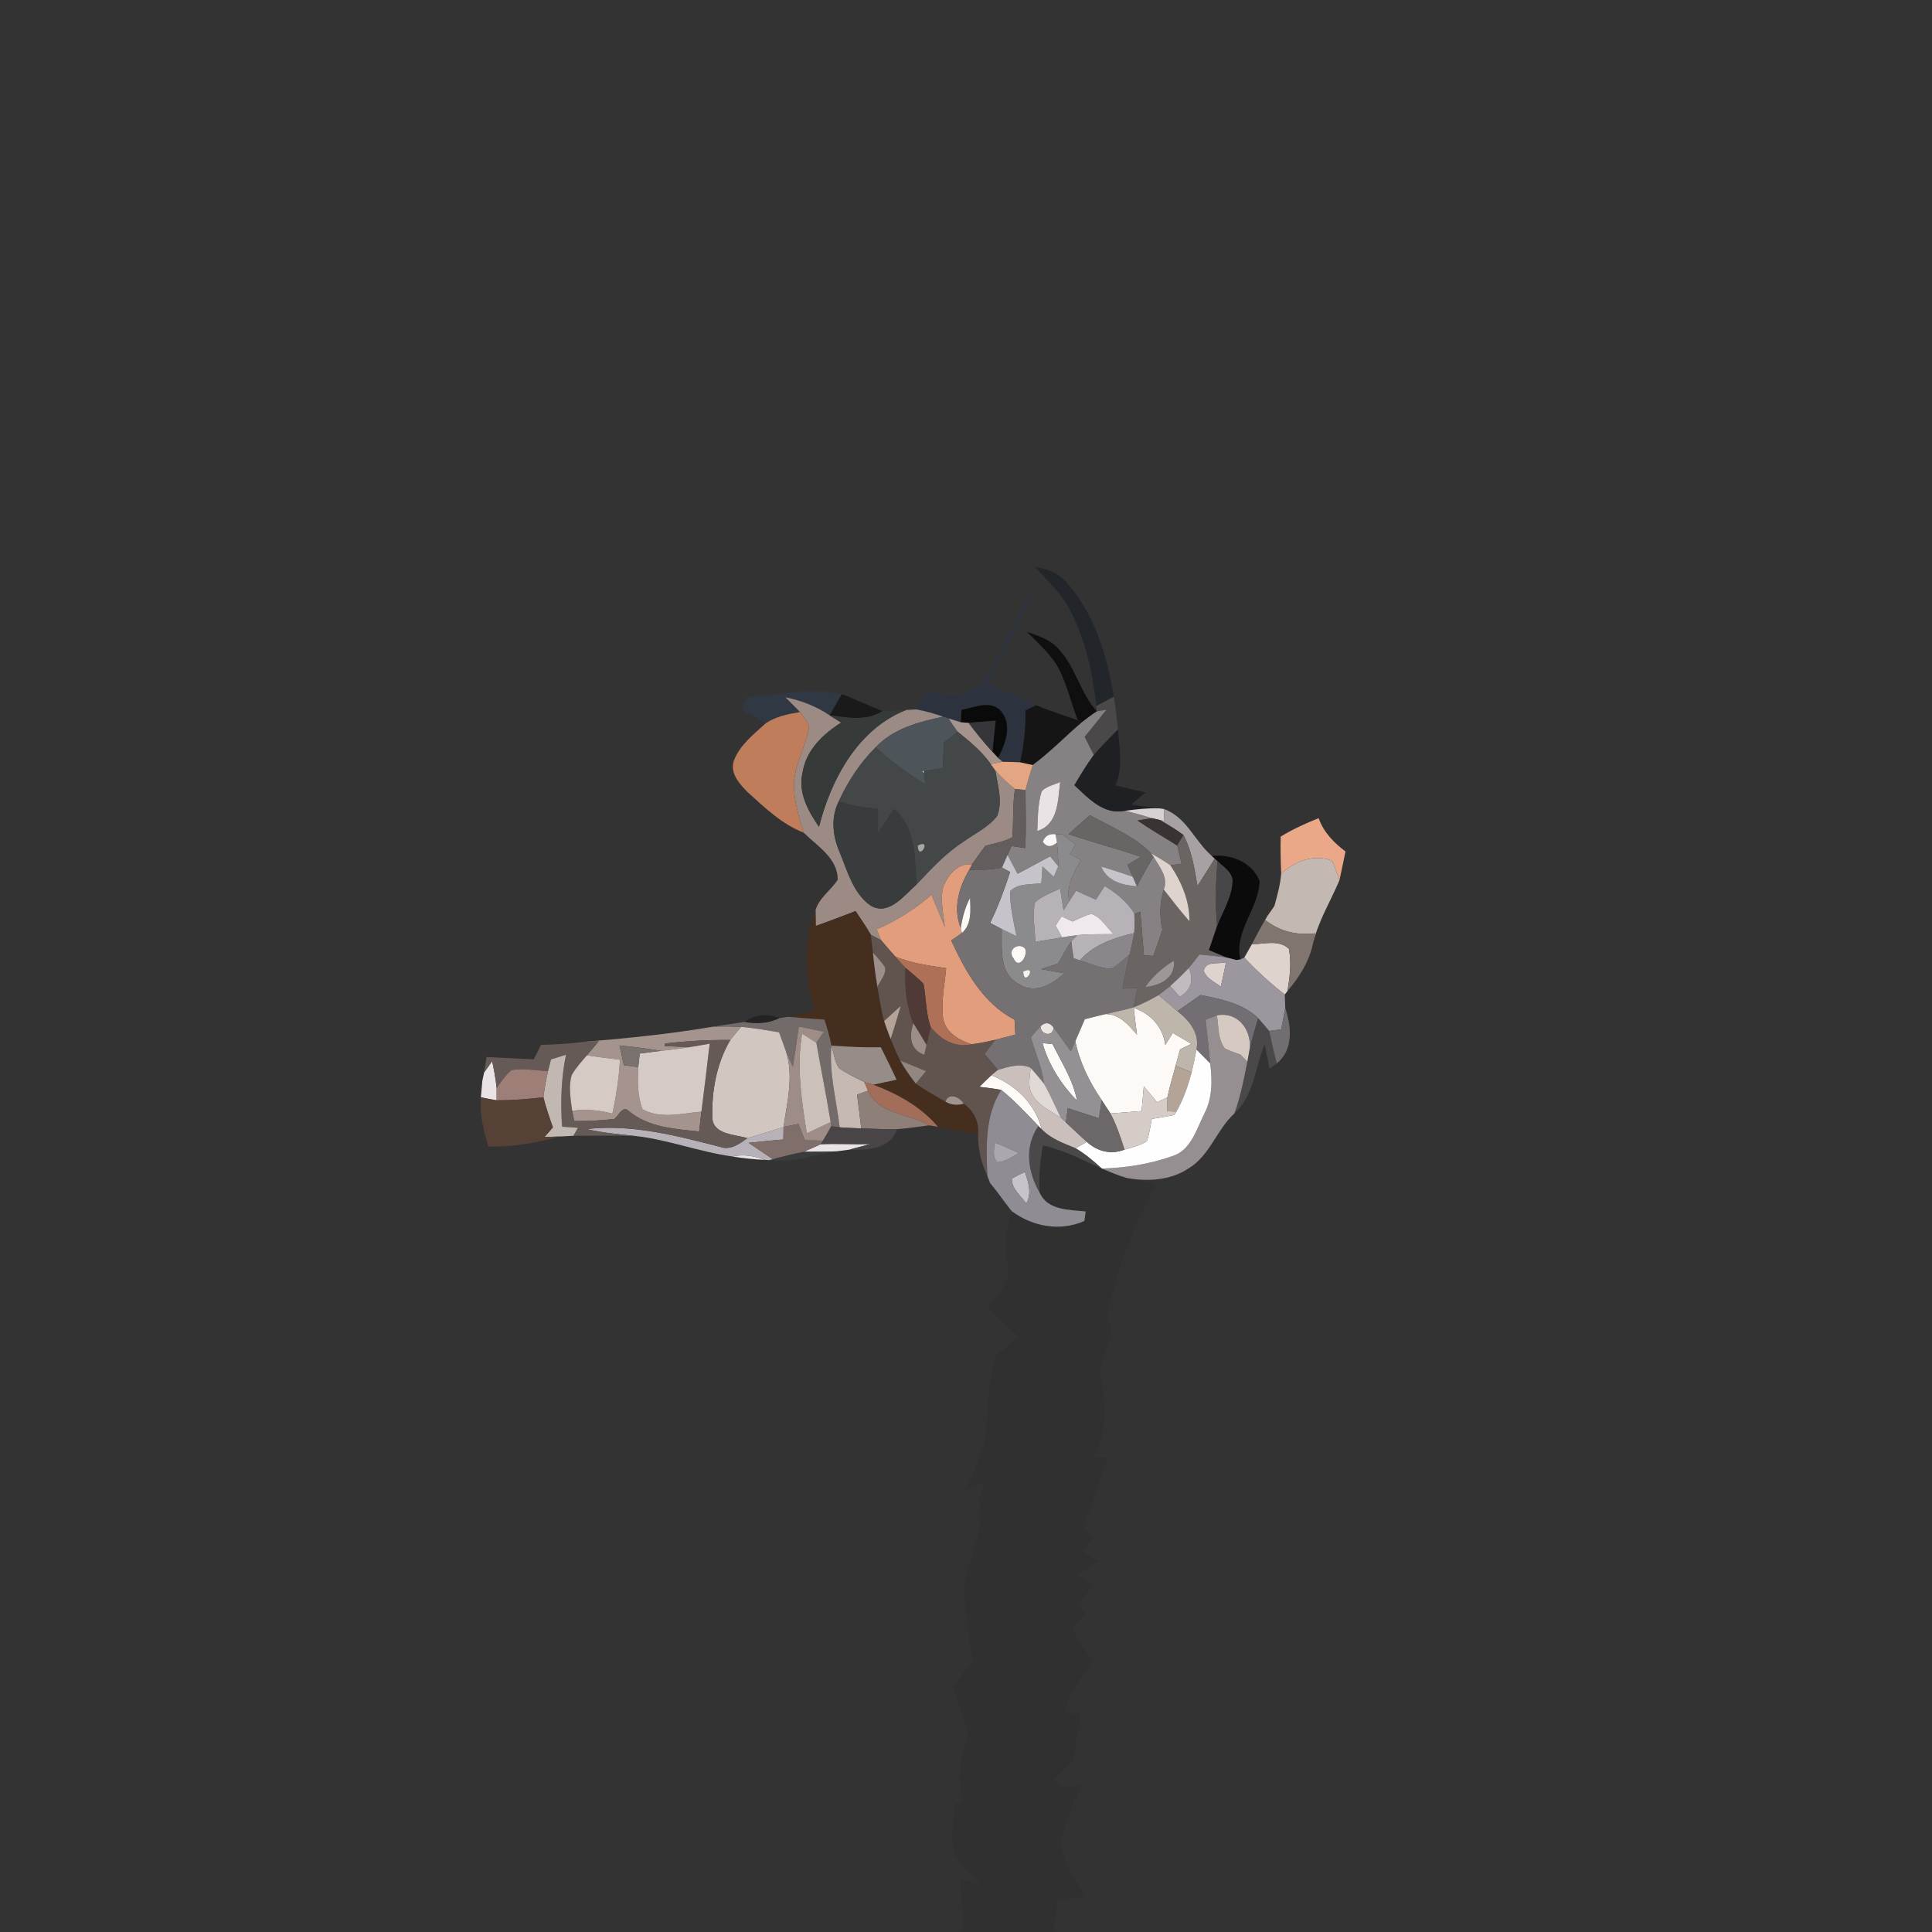 <?xml version="1.0" encoding="UTF-8" ?>
<!DOCTYPE svg PUBLIC "-//W3C//DTD SVG 1.1//EN" "http://www.w3.org/Graphics/SVG/1.1/DTD/svg11.dtd">
<svg width="384pt" height="384pt" viewBox="0 0 384 384" version="1.1" xmlns="http://www.w3.org/2000/svg">
<rect x="0" y="0" width="384" height="384" fill="#333333" stroke="none"/>
<g id="#22252afa">
<path fill="#22252a" opacity="0.98" d=" M 205.83 112.74 C 208.24 113.01 210.54 113.99 212.09 115.91 C 217.62 122.12 220.05 130.43 221.40 138.47 C 220.22 139.07 219.05 139.70 217.90 140.34 C 217.20 133.78 215.73 127.20 212.70 121.30 C 211.03 117.99 208.22 115.50 205.83 112.74 Z" />
</g>
<g id="#2c323efe">
<path fill="#2c323e" opacity="1.00" d=" M 205.34 115.67 C 203.92 122.96 199.07 128.99 196.41 135.85 C 199.61 137.23 202.71 138.82 205.93 140.17 C 205.23 140.51 204.52 140.86 203.82 141.21 C 203.87 144.67 203.53 148.13 202.75 151.52 C 201.60 151.45 200.44 151.42 199.28 151.42 C 199.06 151.23 198.60 150.83 198.37 150.64 C 199.89 147.79 201.29 143.91 198.81 141.17 C 196.65 139.12 193.59 140.64 191.12 141.09 C 191.08 141.71 191.01 142.94 190.97 143.56 C 190.36 143.37 189.15 142.99 188.54 142.80 C 188.28 142.71 187.75 142.53 187.48 142.44 C 185.72 141.84 183.93 141.32 182.09 141.00 C 182.86 139.78 183.61 138.55 184.36 137.32 C 186.14 137.68 187.91 138.25 189.74 138.28 C 192.68 137.42 195.86 135.96 197.09 132.93 C 199.83 127.17 202.99 121.60 205.34 115.67 Z" />
</g>
<g id="#000000b5">
<path fill="#000000" opacity="0.71" d=" M 204.15 125.58 C 206.29 126.38 208.62 127.04 210.21 128.79 C 213.75 132.38 214.64 137.66 218.00 141.39 C 217.00 142.04 216.04 142.76 215.10 143.50 L 214.23 143.16 C 212.95 139.91 212.17 136.47 210.65 133.31 C 209.16 130.23 206.45 128.03 204.15 125.58 Z" />
</g>
<g id="#303844fe">
<path fill="#303844" opacity="1.00" d=" M 148.45 138.55 C 154.71 138.16 161.08 136.59 167.32 137.96 C 166.51 139.36 165.70 140.77 164.89 142.18 C 162.25 140.37 159.25 139.23 156.12 138.60 C 157.08 139.57 158.06 140.53 159.01 141.52 C 156.63 141.93 154.19 142.39 152.16 143.79 C 150.60 142.87 149.04 141.97 147.49 141.06 C 147.73 140.43 148.21 139.18 148.45 138.55 Z" />
</g>
<g id="#1b1a1afe">
<path fill="#1b1a1a" opacity="1.00" d=" M 167.32 137.96 C 170.04 139.00 172.68 140.26 175.40 141.34 C 172.22 143.40 168.40 142.64 164.89 142.18 C 165.70 140.77 166.51 139.36 167.32 137.96 Z" />
</g>
<g id="#9c8b85ff">
<path fill="#9c8b85" opacity="1.00" d=" M 156.12 138.60 C 159.25 139.23 162.25 140.37 164.89 142.18 C 165.66 142.66 166.42 143.14 167.19 143.62 C 163.61 145.90 160.23 149.06 159.54 153.46 C 158.53 157.43 160.60 161.18 162.78 164.34 C 165.19 154.85 170.54 144.85 180.13 141.11 C 180.62 141.08 181.60 141.03 182.09 141.00 C 183.93 141.32 185.72 141.84 187.48 142.44 C 182.61 143.49 177.55 144.78 174.02 148.56 C 170.93 151.63 168.52 155.32 166.72 159.26 C 165.12 162.45 165.47 166.07 166.84 169.27 C 168.41 173.03 169.52 177.51 173.01 179.97 C 176.64 182.16 179.70 177.94 182.14 175.82 C 185.00 172.80 187.82 169.68 191.34 167.40 C 193.65 165.71 196.41 164.49 198.19 162.18 C 199.34 159.28 198.28 156.09 197.84 153.15 C 199.04 154.47 200.33 155.72 201.74 156.83 C 201.21 160.00 201.49 163.24 201.20 166.43 C 199.53 167.29 197.67 167.65 195.87 168.09 C 194.95 169.32 194.04 170.55 193.18 171.83 C 190.35 171.47 188.32 174.00 187.45 176.41 C 186.85 179.00 187.52 181.66 187.79 184.25 C 186.92 182.11 186.04 179.98 185.14 177.85 C 181.87 180.66 178.23 183.03 174.25 184.71 C 174.53 185.42 174.82 186.14 175.12 186.86 C 174.60 186.59 173.58 186.04 173.07 185.77 C 172.14 184.15 171.08 182.62 170.05 181.08 C 167.42 182.09 164.79 183.11 162.13 184.04 C 162.12 183.26 162.10 181.69 162.09 180.90 C 162.82 178.44 165.14 176.96 166.49 174.88 C 166.59 170.62 162.43 168.16 159.74 165.50 C 158.78 162.42 157.85 159.26 157.78 156.01 C 157.86 151.88 160.28 148.28 160.83 144.25 C 160.29 143.29 159.68 142.38 159.01 141.52 C 158.06 140.53 157.08 139.57 156.12 138.60 Z" />
</g>
<g id="#4b484aff">
<path fill="#4b484a" opacity="1.00" d=" M 217.90 140.34 C 219.05 139.70 220.22 139.07 221.40 138.47 C 221.72 140.63 221.98 142.80 222.21 144.98 C 220.58 146.65 218.92 148.30 217.40 150.07 C 216.79 148.86 216.19 147.66 215.58 146.45 C 217.04 144.67 218.49 142.88 219.91 141.06 C 219.43 141.14 218.48 141.30 218.00 141.39 L 217.90 140.34 Z" />
<path fill="#4b484a" opacity="1.00" d=" M 248.43 208.20 C 248.89 206.23 249.48 204.29 250.07 202.36 C 250.81 203.19 251.54 204.04 252.26 204.90 C 252.71 207.07 253.21 209.24 253.77 211.39 C 253.41 211.64 252.70 212.13 252.34 212.38 C 252.02 210.78 251.69 209.19 251.36 207.60 C 249.44 212.18 249.23 217.78 245.35 221.30 C 246.56 217.97 247.25 214.48 247.92 211.01 C 248.05 210.31 248.30 208.91 248.43 208.20 Z" />
<path fill="#4b484a" opacity="1.00" d=" M 206.39 223.80 L 207.04 224.42 C 208.87 226.34 211.40 227.23 213.79 228.21 C 215.70 229.33 217.40 230.76 219.02 232.26 C 215.16 230.59 211.42 228.55 207.27 227.66 C 206.74 230.77 206.44 233.93 206.65 237.08 C 204.27 233.00 203.53 227.86 206.39 223.80 Z" />
</g>
<g id="#0b0a0bff">
<path fill="#0b0a0b" opacity="1.00" d=" M 191.12 141.09 C 193.59 140.64 196.65 139.12 198.81 141.17 C 201.29 143.91 199.89 147.79 198.37 150.64 C 198.09 150.33 197.52 149.72 197.24 149.41 C 197.42 147.35 197.67 145.30 197.89 143.25 C 196.10 143.39 194.31 143.56 192.51 143.67 C 192.13 143.64 191.35 143.58 190.97 143.56 C 191.01 142.94 191.08 141.71 191.12 141.09 Z" />
</g>
<g id="#161515fe">
<path fill="#161515" opacity="1.00" d=" M 205.93 140.17 C 208.65 141.29 211.45 142.20 214.23 143.16 L 215.10 143.50 C 211.78 146.31 208.77 149.48 205.26 152.06 C 204.64 151.92 203.38 151.65 202.75 151.52 C 203.53 148.13 203.87 144.67 203.82 141.21 C 204.52 140.86 205.23 140.51 205.93 140.17 Z" />
</g>
<g id="#363a39ff">
<path fill="#363a39" opacity="1.00" d=" M 175.40 141.34 C 176.98 141.31 178.55 141.21 180.13 141.11 C 170.54 144.85 165.19 154.85 162.78 164.34 C 160.60 161.18 158.53 157.43 159.54 153.46 C 160.23 149.06 163.61 145.90 167.19 143.62 C 166.42 143.14 165.66 142.66 164.89 142.18 C 168.40 142.64 172.22 143.40 175.40 141.34 Z" />
</g>
<g id="#868183ff">
<path fill="#868183" opacity="1.00" d=" M 218.00 141.39 C 218.48 141.30 219.43 141.14 219.91 141.06 C 218.49 142.88 217.04 144.67 215.58 146.45 C 216.19 147.66 216.79 148.86 217.40 150.07 C 215.98 151.98 214.77 154.02 213.55 156.06 C 216.35 158.66 219.35 162.03 223.62 161.15 C 225.40 161.58 227.18 162.06 228.92 162.62 C 228.22 162.74 226.80 162.97 226.09 163.08 C 228.64 164.85 231.35 166.39 233.98 168.05 C 234.27 169.26 234.56 170.48 234.86 171.69 C 234.11 171.78 233.37 171.88 232.63 171.98 C 231.39 171.12 230.10 170.35 228.80 169.60 C 225.38 166.15 220.80 164.35 216.64 162.02 C 215.22 163.27 213.80 164.52 212.40 165.79 C 217.15 167.43 222.02 168.68 226.77 170.29 C 225.88 170.82 224.99 171.36 224.10 171.89 C 224.36 172.48 224.88 173.65 225.14 174.24 C 223.06 173.54 220.97 172.85 218.87 172.24 C 220.08 175.19 223.04 175.92 225.94 176.17 C 226.99 174.17 228.10 172.20 229.25 170.25 C 230.40 172.23 232.29 174.36 231.31 176.81 C 230.50 179.41 230.42 182.14 231.04 184.79 C 230.46 186.53 229.85 188.26 229.23 189.99 C 228.77 189.97 227.84 189.93 227.37 189.91 C 227.13 187.03 226.89 184.14 226.65 181.26 C 226.35 181.34 225.75 181.51 225.45 181.59 C 224.05 179.23 221.88 177.52 219.58 176.10 C 218.99 177.01 218.40 177.92 217.81 178.83 C 216.50 178.23 215.19 177.63 213.88 177.04 C 213.53 177.57 212.84 178.63 212.50 179.16 C 211.95 176.16 213.27 173.45 214.88 171.02 C 214.13 170.59 213.39 170.16 212.65 169.74 C 213.01 169.10 213.37 168.47 213.73 167.83 C 212.89 167.15 212.05 166.46 211.17 165.84 C 210.83 165.83 210.13 165.82 209.79 165.81 C 208.51 165.66 207.67 166.16 207.26 167.32 C 208.01 168.39 208.95 168.44 210.09 167.47 C 210.21 169.04 210.34 170.61 210.34 172.19 C 209.94 171.69 209.14 170.70 208.74 170.21 C 206.57 171.36 204.41 172.52 202.25 173.69 C 201.58 172.43 200.92 171.18 200.26 169.93 C 200.46 169.49 200.86 168.60 201.05 168.16 C 201.95 168.29 202.85 168.43 203.76 168.56 C 204.00 164.72 203.83 160.87 203.83 157.03 C 204.24 155.35 204.75 153.70 205.26 152.06 C 208.77 149.48 211.78 146.31 215.10 143.50 C 216.04 142.76 217.00 142.04 218.00 141.39 M 207.04 157.28 C 206.25 159.83 206.29 162.53 206.17 165.17 C 210.42 163.81 210.23 159.06 210.72 155.43 C 209.49 156.02 208.00 156.25 207.04 157.28 Z" />
</g>
<g id="#bf7d5cff">
<path fill="#bf7d5c" opacity="1.00" d=" M 152.16 143.79 C 154.19 142.39 156.63 141.93 159.01 141.52 C 159.68 142.38 160.29 143.29 160.83 144.25 C 160.28 148.28 157.86 151.88 157.78 156.01 C 157.85 159.26 158.78 162.42 159.74 165.50 C 155.38 163.81 151.98 160.50 148.58 157.43 C 146.96 155.80 144.97 153.59 145.89 151.11 C 147.09 148.04 149.80 145.95 152.16 143.79 Z" />
</g>
<g id="#4d555bff">
<path fill="#4d555b" opacity="1.00" d=" M 187.48 142.44 C 187.75 142.53 188.28 142.71 188.54 142.80 C 189.12 143.70 189.72 144.60 190.38 145.46 C 189.45 146.17 188.52 146.87 187.59 147.58 C 187.53 149.28 187.46 150.97 187.39 152.67 C 186.12 152.85 184.85 153.04 183.59 153.23 L 183.36 153.27 C 183.42 153.38 183.56 153.60 183.62 153.71 C 183.70 154.25 183.84 155.33 183.91 155.87 C 180.35 153.81 177.15 151.21 174.02 148.56 C 177.55 144.78 182.61 143.49 187.48 142.44 M 184.22 150.25 C 184.81 150.82 184.81 150.82 184.22 150.25 Z" />
</g>
<g id="#a5938dff">
<path fill="#a5938d" opacity="1.00" d=" M 190.38 145.46 C 189.72 144.60 189.12 143.70 188.54 142.80 C 189.15 142.99 190.36 143.37 190.97 143.56 C 191.35 143.58 192.13 143.64 192.51 143.67 C 194.00 145.65 195.56 147.58 197.24 149.41 C 197.52 149.72 198.09 150.33 198.37 150.64 C 198.60 150.83 199.06 151.23 199.28 151.42 C 198.69 151.53 197.50 151.75 196.91 151.86 C 195.15 149.33 192.74 147.39 190.38 145.46 Z" />
<path fill="#a5938d" opacity="1.00" d=" M 115.86 207.10 C 124.51 206.38 133.15 205.52 141.71 204.06 C 143.57 203.98 145.44 204.01 147.30 204.10 C 146.59 204.98 145.87 205.85 145.15 206.71 C 140.82 206.66 136.50 206.91 132.20 207.40 L 132.12 207.90 C 133.79 207.98 135.47 208.08 137.15 208.11 C 135.24 208.41 133.33 208.67 131.41 208.85 C 128.66 208.45 125.90 208.04 123.14 207.79 C 123.42 209.09 123.71 210.40 124.00 211.72 C 124.72 211.81 126.15 211.99 126.86 212.09 C 126.71 214.89 126.68 217.80 127.69 220.47 C 131.30 222.49 135.54 221.30 139.41 220.94 C 139.26 222.26 139.11 223.58 138.96 224.90 C 134.13 224.39 128.99 224.10 125.05 220.89 C 123.79 219.53 122.99 221.78 122.06 222.42 C 119.43 222.70 116.78 222.86 114.13 222.81 C 114.03 222.30 113.82 221.28 113.72 220.77 C 116.40 220.43 119.11 220.62 121.71 221.35 C 122.48 217.82 123.03 214.24 123.22 210.63 C 121.02 210.37 118.83 210.09 116.64 209.76 C 117.43 208.82 118.22 207.89 119.00 206.95 C 118.21 206.99 116.64 207.06 115.86 207.10 Z" />
</g>
<g id="#34363aff">
<path fill="#34363a" opacity="1.00" d=" M 192.51 143.67 C 194.31 143.56 196.10 143.39 197.89 143.25 C 197.67 145.30 197.42 147.35 197.24 149.41 C 195.56 147.58 194.00 145.65 192.51 143.67 Z" />
</g>
<g id="#1f2024ff">
<path fill="#1f2024" opacity="1.00" d=" M 217.40 150.07 C 218.92 148.30 220.58 146.65 222.21 144.98 C 222.49 148.68 223.25 152.56 221.71 156.10 C 223.69 156.58 225.67 157.07 227.67 157.51 C 226.73 158.30 225.80 159.09 224.88 159.91 C 226.70 160.18 228.54 160.42 230.38 160.67 C 228.11 160.60 225.86 160.85 223.62 161.15 C 219.35 162.03 216.35 158.66 213.55 156.06 C 214.77 154.02 215.98 151.98 217.40 150.07 Z" />
</g>
<g id="#434748ff">
<path fill="#434748" opacity="1.00" d=" M 190.38 145.46 C 192.74 147.39 195.15 149.33 196.91 151.86 C 197.14 152.18 197.60 152.83 197.84 153.15 C 198.28 156.09 199.34 159.28 198.19 162.18 C 196.41 164.49 193.65 165.71 191.34 167.40 C 187.82 169.68 185.00 172.80 182.14 175.82 C 181.85 170.65 182.04 164.42 177.70 160.77 C 176.64 162.34 175.57 163.91 174.52 165.48 C 174.51 163.90 174.51 162.32 174.50 160.74 C 171.86 160.56 169.23 160.13 166.72 159.26 C 168.52 155.32 170.93 151.63 174.02 148.56 C 177.15 151.21 180.35 153.81 183.91 155.87 C 183.84 155.33 183.70 154.25 183.62 153.71 L 183.59 153.23 C 184.85 153.04 186.12 152.85 187.39 152.67 C 187.46 150.97 187.53 149.28 187.59 147.58 C 188.52 146.87 189.45 146.17 190.38 145.46 M 182.40 168.07 C 182.55 171.39 185.39 166.53 182.40 168.07 Z" />
</g>
<g id="#eaf0f8ff">
<path fill="#eaf0f8" opacity="1.00" d=" M 184.22 150.25 C 184.81 150.82 184.81 150.82 184.22 150.25 Z" />
</g>
<g id="#e4a583ff">
<path fill="#e4a583" opacity="1.00" d=" M 199.28 151.42 C 200.44 151.42 201.60 151.45 202.75 151.52 C 203.38 151.65 204.64 151.92 205.26 152.06 C 204.75 153.70 204.24 155.35 203.83 157.03 C 203.31 156.98 202.26 156.88 201.74 156.83 C 200.33 155.72 199.04 154.47 197.84 153.15 C 197.60 152.83 197.14 152.18 196.91 151.86 C 197.50 151.75 198.69 151.53 199.28 151.42 Z" />
</g>
<g id="#ffffffff">
<path fill="#ffffff" opacity="1.00" d=" M 183.36 153.27 L 183.59 153.23 L 183.62 153.71 C 183.56 153.60 183.42 153.38 183.36 153.27 Z" />
<path fill="#ffffff" opacity="1.00" d=" M 245.27 211.27 C 245.80 211.80 245.80 211.80 245.27 211.27 Z" />
</g>
<g id="#eae3e6ff">
<path fill="#eae3e6" opacity="1.00" d=" M 207.04 157.28 C 208.00 156.25 209.49 156.02 210.72 155.43 C 210.23 159.06 210.42 163.81 206.17 165.17 C 206.29 162.53 206.25 159.83 207.04 157.28 Z" />
<path fill="#eae3e6" opacity="1.00" d=" M 97.82 210.91 C 98.20 212.68 98.53 214.47 98.71 216.28 C 98.71 216.89 98.71 218.10 98.71 218.70 C 97.66 218.52 96.62 218.33 95.58 218.10 C 95.65 217.28 95.80 215.63 95.87 214.81 C 95.96 214.40 96.14 213.58 96.22 213.17 C 96.62 212.60 97.42 211.47 97.82 210.91 Z" />
<path fill="#eae3e6" opacity="1.00" d=" M 163.13 227.42 C 166.41 227.28 169.70 227.48 172.99 227.39 C 171.59 227.75 170.21 228.14 168.82 228.50 C 168.17 228.58 166.86 228.75 166.21 228.84 C 164.05 228.95 161.88 228.90 159.71 228.93 C 160.86 228.46 162.00 227.94 163.13 227.42 Z" />
<path fill="#eae3e6" opacity="1.00" d=" M 145.54 229.85 C 147.76 229.36 149.98 229.75 152.09 230.54 C 149.89 230.43 147.70 230.23 145.54 229.85 Z" />
</g>
<g id="#635e5dff">
<path fill="#635e5d" opacity="1.00" d=" M 201.74 156.83 C 202.26 156.88 203.31 156.98 203.83 157.03 C 203.83 160.87 204.00 164.72 203.76 168.56 C 202.85 168.43 201.95 168.29 201.05 168.16 C 200.86 168.60 200.46 169.49 200.26 169.93 C 199.98 170.56 199.43 171.82 199.15 172.45 C 196.99 172.83 194.81 173.05 192.63 172.88 L 193.18 171.83 C 194.04 170.55 194.95 169.32 195.87 168.09 C 197.67 167.65 199.53 167.29 201.20 166.43 C 201.49 163.24 201.21 160.00 201.74 156.83 Z" />
</g>
<g id="#393c3cff">
<path fill="#393c3c" opacity="1.00" d=" M 166.72 159.26 C 169.23 160.13 171.86 160.56 174.50 160.74 C 174.51 162.32 174.51 163.90 174.52 165.48 C 175.57 163.91 176.64 162.34 177.70 160.77 C 182.04 164.42 181.85 170.65 182.14 175.82 C 179.70 177.94 176.64 182.16 173.01 179.97 C 169.52 177.51 168.41 173.03 166.84 169.27 C 165.47 166.07 165.12 162.45 166.72 159.26 Z" />
<path fill="#393c3c" opacity="1.00" d=" M 153.60 230.40 C 155.62 229.84 157.66 229.34 159.71 228.93 C 161.88 228.90 164.05 228.95 166.21 228.84 C 161.80 229.57 157.43 231.17 152.89 230.59 L 153.60 230.40 Z" />
</g>
<g id="#d8d1d2fc">
<path fill="#d8d1d2" opacity="1.00" d=" M 223.62 161.15 C 225.86 160.85 228.11 160.60 230.38 160.67 L 231.32 160.79 C 231.35 161.39 231.41 162.57 231.44 163.17 L 230.50 162.98 C 230.10 162.89 229.32 162.71 228.92 162.62 C 227.18 162.06 225.40 161.58 223.62 161.15 Z" />
</g>
<g id="#a7a1a3ff">
<path fill="#a7a1a3" opacity="1.00" d=" M 231.32 160.79 C 235.85 162.40 237.46 167.20 240.86 170.13 L 241.45 170.65 C 240.31 172.47 239.16 174.29 238.01 176.10 C 237.40 172.65 236.90 169.10 235.22 165.97 C 233.71 164.86 232.13 163.88 230.50 162.98 L 231.44 163.17 C 231.41 162.57 231.35 161.39 231.32 160.79 Z" />
</g>
<g id="#686564ff">
<path fill="#686564" opacity="1.00" d=" M 212.40 165.79 C 213.80 164.52 215.22 163.27 216.64 162.02 C 220.80 164.35 225.38 166.15 228.80 169.60 L 229.25 170.25 C 228.10 172.20 226.99 174.17 225.94 176.17 C 225.74 175.69 225.34 174.72 225.14 174.24 C 224.88 173.65 224.36 172.48 224.10 171.89 C 224.99 171.36 225.88 170.82 226.77 170.29 C 222.02 168.68 217.15 167.43 212.40 165.79 Z" />
</g>
<g id="#393432ff">
<path fill="#393432" opacity="1.00" d=" M 226.09 163.08 C 226.80 162.97 228.22 162.74 228.92 162.62 C 229.32 162.71 230.10 162.89 230.50 162.98 C 232.13 163.88 233.71 164.86 235.22 165.97 C 234.91 166.49 234.29 167.53 233.98 168.05 C 231.35 166.39 228.64 164.85 226.09 163.08 Z" />
</g>
<g id="#eaa888ff">
<path fill="#eaa888" opacity="1.00" d=" M 254.55 166.28 C 256.94 164.81 259.50 163.66 262.09 162.61 C 263.07 165.40 265.11 167.50 267.43 169.24 C 267.03 171.14 266.65 173.05 266.23 174.95 C 265.78 173.65 265.36 172.33 264.77 171.10 C 261.22 169.62 257.37 171.23 254.65 173.61 C 254.54 171.17 254.48 168.72 254.55 166.28 Z" />
</g>
<g id="#8b8a8dff">
<path fill="#8b8a8d" opacity="1.00" d=" M 211.17 165.84 C 212.05 166.46 212.89 167.15 213.73 167.83 C 213.37 168.47 213.01 169.10 212.65 169.74 C 213.39 170.16 214.13 170.59 214.88 171.02 C 213.27 173.45 211.95 176.16 212.50 179.16 C 212.12 179.76 211.75 180.36 211.39 180.96 C 211.16 179.51 210.94 178.07 210.71 176.62 C 209.01 177.44 207.12 178.03 205.73 179.36 C 205.12 181.92 205.73 184.59 205.79 187.20 C 207.55 186.91 209.32 186.62 211.09 186.31 C 212.09 186.14 213.09 185.98 214.10 185.86 C 213.81 186.17 213.23 186.78 212.94 187.09 C 211.95 188.50 211.12 190.02 210.28 191.53 C 209.17 191.90 208.07 192.26 206.96 192.62 C 208.48 192.88 210.01 193.15 211.53 193.43 C 209.24 195.69 205.65 197.64 202.58 195.63 C 198.47 193.63 199.17 188.43 199.09 184.65 C 200.06 185.12 201.04 185.60 202.03 186.07 C 201.44 183.12 200.72 180.15 200.76 177.13 C 202.40 175.49 204.88 175.88 206.97 175.52 C 207.05 174.41 207.12 173.30 207.20 172.20 C 207.94 172.89 208.68 173.58 209.43 174.28 C 209.66 173.75 210.12 172.71 210.34 172.19 C 210.34 170.61 210.21 169.04 210.09 167.47 C 210.01 167.06 209.86 166.23 209.79 165.81 C 210.13 165.82 210.83 165.83 211.17 165.84 M 201.45 190.47 C 202.44 192.87 204.40 189.95 203.73 188.53 C 202.46 187.17 200.06 188.82 201.45 190.47 M 203.37 193.11 C 203.50 196.42 206.38 191.59 203.37 193.11 Z" />
</g>
<g id="#fbf7f4ff">
<path fill="#fbf7f4" opacity="1.00" d=" M 207.26 167.32 C 207.67 166.16 208.51 165.66 209.79 165.81 C 209.86 166.23 210.01 167.06 210.09 167.47 C 208.95 168.44 208.01 168.39 207.26 167.32 Z" />
</g>
<g id="#6a6463ff">
<path fill="#6a6463" opacity="1.00" d=" M 235.22 165.97 C 236.90 169.10 237.40 172.65 238.01 176.10 C 239.16 174.29 240.31 172.47 241.45 170.65 L 241.99 171.14 C 241.64 175.44 241.52 179.75 241.90 184.06 C 241.37 185.65 240.83 187.25 240.30 188.84 C 241.47 189.34 242.64 189.84 243.82 190.32 C 242.02 190.05 240.21 189.88 238.40 189.71 C 237.70 190.62 237.00 191.53 236.26 192.42 C 235.08 193.65 233.86 194.85 232.59 195.98 C 231.83 196.61 231.06 197.22 230.26 197.79 C 228.67 198.72 227.02 199.55 225.31 200.22 C 225.56 198.94 225.82 197.67 226.08 196.39 C 225.09 196.42 224.09 196.45 223.10 196.49 C 223.52 194.21 223.99 191.93 224.53 189.68 C 224.84 188.27 225.16 186.87 225.43 185.46 C 225.52 184.17 225.51 182.87 225.45 181.59 C 225.75 181.51 226.35 181.34 226.65 181.26 C 226.89 184.14 227.13 187.03 227.37 189.91 C 227.84 189.93 228.77 189.97 229.23 189.99 C 229.85 188.26 230.46 186.53 231.04 184.79 C 230.42 182.14 230.50 179.41 231.31 176.81 C 232.97 178.94 234.62 181.08 236.41 183.11 C 236.46 179.06 234.83 175.29 232.63 171.98 C 233.37 171.88 234.11 171.78 234.86 171.69 C 234.56 170.48 234.27 169.26 233.98 168.05 C 234.29 167.53 234.91 166.49 235.22 165.97 M 227.62 196.19 C 230.63 195.86 233.65 194.44 233.34 190.92 C 231.11 192.29 229.10 194.01 227.62 196.19 Z" />
</g>
<g id="#a7a7a5ff">
<path fill="#a7a7a5" opacity="1.00" d=" M 182.40 168.07 C 185.39 166.53 182.55 171.39 182.40 168.07 Z" />
</g>
<g id="#ded3cdff">
<path fill="#ded3cd" opacity="1.00" d=" M 228.80 169.60 C 230.10 170.35 231.39 171.12 232.63 171.98 C 234.83 175.29 236.46 179.06 236.41 183.11 C 234.62 181.08 232.97 178.94 231.31 176.81 C 232.29 174.36 230.40 172.23 229.25 170.25 L 228.80 169.60 Z" />
<path fill="#ded3cd" opacity="1.00" d=" M 248.82 187.67 C 251.25 187.67 254.20 186.68 256.18 188.60 C 256.72 191.36 256.35 194.22 255.90 196.97 L 255.36 197.67 C 252.48 195.45 249.80 192.98 247.31 190.33 C 247.69 189.67 248.44 188.34 248.82 187.67 Z" />
<path fill="#ded3cd" opacity="1.00" d=" M 239.27 193.02 C 239.52 190.87 242.20 191.70 243.69 191.24 C 243.37 192.87 243.01 194.49 242.65 196.11 C 241.45 195.18 239.82 194.55 239.27 193.02 Z" />
</g>
<g id="#c6c4caff">
<path fill="#c6c4ca" opacity="1.00" d=" M 200.26 169.93 C 200.92 171.18 201.58 172.43 202.25 173.69 C 204.41 172.52 206.57 171.36 208.74 170.21 C 209.14 170.70 209.94 171.69 210.34 172.19 C 210.12 172.71 209.66 173.75 209.43 174.28 C 208.68 173.58 207.94 172.89 207.20 172.20 C 207.12 173.30 207.05 174.41 206.97 175.52 C 204.88 175.88 202.40 175.49 200.76 177.13 C 200.72 180.15 201.44 183.12 202.03 186.07 C 201.04 185.60 200.06 185.12 199.09 184.65 C 198.32 184.25 197.55 183.85 196.79 183.45 C 198.39 180.18 199.65 176.76 200.77 173.31 C 200.37 173.09 199.55 172.67 199.15 172.45 C 199.43 171.82 199.98 170.56 200.26 169.93 Z" />
<path fill="#c6c4ca" opacity="1.00" d=" M 218.87 172.24 C 220.97 172.85 223.06 173.54 225.14 174.24 C 225.34 174.72 225.74 175.69 225.94 176.17 C 223.04 175.92 220.08 175.19 218.87 172.24 Z" />
<path fill="#c6c4ca" opacity="1.00" d=" M 201.10 234.25 C 201.95 233.77 202.81 233.33 203.70 232.92 C 204.42 234.96 205.12 237.16 203.99 239.21 C 202.90 237.68 201.05 236.29 201.10 234.25 Z" />
</g>
<g id="#010101ca">
<path fill="#010101" opacity="0.79" d=" M 240.86 170.13 C 244.70 169.71 248.82 171.35 250.35 175.08 C 250.23 180.60 245.24 185.02 246.52 190.70 C 246.32 190.72 245.92 190.78 245.72 190.81 C 245.24 190.69 244.29 190.44 243.82 190.32 C 242.64 189.84 241.47 189.34 240.30 188.84 C 240.83 187.25 241.37 185.65 241.90 184.06 C 243.03 181.13 244.86 178.32 244.96 175.10 C 244.93 173.27 243.11 172.31 241.99 171.14 L 241.45 170.65 L 240.86 170.13 Z" />
</g>
<g id="#c3b8b2ff">
<path fill="#c3b8b2" opacity="1.00" d=" M 254.65 173.61 C 257.37 171.23 261.22 169.62 264.77 171.10 C 265.36 172.33 265.78 173.65 266.23 174.95 C 264.41 179.25 261.88 183.28 260.89 187.90 C 261.02 187.30 261.27 186.11 261.40 185.51 C 257.81 185.96 254.29 185.12 251.45 182.84 L 251.89 182.09 C 252.24 181.59 252.94 180.59 253.29 180.09 C 253.88 177.96 254.47 175.82 254.65 173.61 Z" />
</g>
<g id="#e19d7cff">
<path fill="#e19d7c" opacity="1.00" d=" M 187.45 176.41 C 188.32 174.00 190.35 171.47 193.18 171.83 L 192.63 172.88 C 190.59 176.39 189.37 180.53 190.97 184.47 L 191.19 185.44 C 190.50 185.95 189.78 186.43 189.06 186.92 C 191.89 193.07 195.40 199.43 201.65 202.67 C 201.70 203.66 201.76 204.64 201.81 205.63 C 200.47 205.98 199.14 206.35 197.79 206.68 C 196.25 207.04 194.69 207.37 193.12 207.56 C 190.65 206.76 188.03 205.30 187.47 202.53 C 187.00 199.16 187.75 195.78 188.06 192.43 C 184.64 191.94 181.17 191.45 177.95 190.13 C 176.97 189.06 176.04 187.96 175.12 186.86 C 174.82 186.14 174.53 185.42 174.25 184.71 C 178.23 183.03 181.87 180.66 185.14 177.85 C 186.04 179.98 186.92 182.11 187.79 184.25 C 187.52 181.66 186.85 179.00 187.45 176.41 Z" />
</g>
<g id="#484649ff">
<path fill="#484649" opacity="1.00" d=" M 241.99 171.14 C 243.11 172.31 244.93 173.27 244.96 175.10 C 244.86 178.32 243.03 181.13 241.90 184.06 C 241.52 179.75 241.64 175.44 241.99 171.14 Z" />
</g>
<g id="#757172ff">
<path fill="#757172" opacity="1.00" d=" M 192.63 172.88 C 194.81 173.05 196.99 172.83 199.15 172.45 C 199.55 172.67 200.37 173.09 200.77 173.31 C 199.65 176.76 198.39 180.18 196.79 183.45 C 197.55 183.85 198.32 184.25 199.09 184.65 C 199.17 188.43 198.47 193.63 202.58 195.63 C 205.65 197.64 209.24 195.69 211.53 193.43 C 210.01 193.15 208.48 192.88 206.96 192.62 C 208.07 192.26 209.17 191.90 210.28 191.53 C 211.12 190.02 211.95 188.50 212.94 187.09 C 213.05 188.21 213.21 189.33 213.40 190.45 C 213.71 190.56 214.33 190.77 214.64 190.88 C 216.67 191.54 218.67 192.41 220.82 192.56 C 222.22 191.83 223.34 190.70 224.53 189.68 C 223.99 191.93 223.52 194.21 223.10 196.49 C 224.09 196.45 225.09 196.42 226.08 196.39 C 225.82 197.67 225.56 198.94 225.31 200.22 C 223.49 200.72 221.65 201.12 219.83 201.55 C 218.42 201.87 217.02 202.23 215.62 202.59 C 215.00 204.05 214.35 205.51 213.73 206.98 C 213.51 207.47 213.06 208.46 212.84 208.96 C 211.70 207.38 210.58 205.78 209.40 204.24 C 208.60 203.18 207.74 203.10 206.80 204.02 C 206.11 204.69 205.48 205.41 204.90 206.18 C 205.75 209.25 207.10 212.18 207.50 215.37 C 206.63 214.29 205.74 213.24 204.83 212.22 C 202.71 211.28 200.41 212.02 198.33 212.66 C 197.45 211.59 196.57 210.53 195.69 209.47 C 196.39 208.54 197.09 207.61 197.79 206.68 C 199.14 206.35 200.47 205.98 201.81 205.63 C 201.76 204.64 201.70 203.66 201.65 202.67 C 195.40 199.43 191.89 193.07 189.06 186.92 C 189.78 186.43 190.50 185.95 191.19 185.44 C 193.18 183.66 192.89 180.90 192.80 178.49 C 191.81 180.35 191.27 182.40 190.97 184.47 C 189.37 180.53 190.59 176.39 192.63 172.88 Z" />
</g>
<g id="#b7b2b7ff">
<path fill="#b7b2b7" opacity="1.00" d=" M 219.58 176.10 C 221.88 177.52 224.05 179.23 225.45 181.59 C 225.51 182.87 225.52 184.17 225.43 185.46 C 221.45 186.40 217.43 187.71 214.64 190.88 C 214.33 190.77 213.71 190.56 213.40 190.45 C 213.21 189.33 213.05 188.21 212.94 187.09 C 213.23 186.78 213.81 186.17 214.10 185.86 C 216.50 185.63 218.91 185.70 221.32 185.66 C 219.93 184.26 218.84 182.26 216.86 181.63 C 215.58 182.01 214.37 182.61 213.16 183.16 C 212.44 182.82 211.72 182.48 211.00 182.14 C 210.70 182.60 210.11 183.51 209.82 183.96 C 210.13 184.55 210.77 185.73 211.09 186.31 C 209.32 186.62 207.55 186.91 205.79 187.20 C 205.73 184.59 205.12 181.92 205.73 179.36 C 207.12 178.03 209.01 177.44 210.71 176.62 C 210.94 178.07 211.16 179.51 211.39 180.96 C 211.75 180.36 212.12 179.76 212.50 179.16 C 212.84 178.63 213.53 177.57 213.88 177.04 C 215.19 177.63 216.50 178.23 217.81 178.83 C 218.40 177.92 218.99 177.01 219.58 176.10 Z" />
<path fill="#b7b2b7" opacity="1.00" d=" M 116.58 224.41 C 125.59 223.37 134.46 225.73 143.10 227.94 C 145.17 228.70 146.95 227.36 148.54 226.22 C 150.95 225.52 153.34 224.74 155.74 224.00 C 155.73 224.62 155.71 225.86 155.70 226.48 C 153.40 226.68 151.09 226.90 148.79 227.15 C 150.39 228.24 152.00 229.32 153.60 230.40 L 152.89 230.59 L 152.09 230.54 C 149.98 229.75 147.76 229.36 145.54 229.85 C 139.00 228.96 132.79 226.50 126.22 225.78 C 122.99 225.44 119.75 225.16 116.58 224.41 Z" />
</g>
<g id="#fcf9f7ff">
<path fill="#fcf9f7" opacity="1.00" d=" M 190.97 184.47 C 191.27 182.40 191.81 180.35 192.80 178.49 C 192.89 180.90 193.18 183.66 191.19 185.44 L 190.97 184.47 Z" />
<path fill="#fcf9f7" opacity="1.00" d=" M 201.45 190.47 C 200.06 188.82 202.46 187.17 203.73 188.53 C 204.40 189.95 202.44 192.87 201.45 190.47 Z" />
<path fill="#fcf9f7" opacity="1.00" d=" M 225.34 200.31 C 228.72 201.49 231.11 204.06 231.61 207.67 C 232.10 206.87 232.60 206.08 233.10 205.29 C 234.34 206.02 235.57 206.75 236.81 207.48 C 236.24 207.75 235.11 208.30 234.55 208.57 C 234.25 209.65 233.96 210.74 233.66 211.82 C 233.09 213.92 232.48 216.00 232.03 218.13 C 231.51 218.37 230.49 218.83 229.98 219.07 C 229.10 218.01 228.22 216.96 227.34 215.92 C 227.19 217.55 227.05 219.19 226.91 220.83 C 224.84 220.99 222.77 221.14 220.70 221.31 C 220.13 220.42 219.55 219.54 218.97 218.66 C 216.54 215.12 214.61 211.20 213.73 206.98 C 214.35 205.51 215.00 204.05 215.62 202.59 C 217.02 202.23 218.42 201.87 219.83 201.55 C 222.58 201.60 224.34 203.74 225.99 205.65 C 225.74 203.87 225.53 202.09 225.34 200.31 Z" />
<path fill="#fcf9f7" opacity="1.00" d=" M 207.20 207.32 C 207.71 207.37 208.71 207.48 209.21 207.53 C 211.03 211.20 213.32 214.71 214.08 218.81 C 210.94 215.55 208.44 211.70 207.20 207.32 Z" />
<path fill="#fcf9f7" opacity="1.00" d=" M 194.66 216.02 C 195.44 215.24 196.23 214.46 197.04 213.71 C 201.81 215.58 205.77 219.35 207.04 224.42 L 206.39 223.80 C 204.01 221.32 201.68 218.78 198.99 216.63 C 197.55 216.36 196.10 216.19 194.66 216.02 Z" />
</g>
<g id="#47413ea4">
<path fill="#47413e" opacity="0.64" d=" M 251.89 182.09 C 252.24 181.59 252.94 180.59 253.29 180.09 C 252.94 180.59 252.24 181.59 251.89 182.09 Z" />
</g>
<g id="#462e1fff">
<path fill="#462e1f" opacity="1.00" d=" M 161.84 200.85 C 160.05 194.28 159.57 187.36 162.09 180.90 C 162.10 181.69 162.12 183.26 162.13 184.04 C 164.79 183.11 167.42 182.09 170.05 181.08 C 171.08 182.62 172.14 184.15 173.07 185.77 C 173.23 186.95 173.37 188.13 173.50 189.32 C 173.71 191.62 174.01 193.91 174.40 196.19 C 174.77 198.45 175.14 200.72 175.72 202.95 C 176.12 204.14 176.56 205.33 177.02 206.51 C 177.61 207.96 178.23 209.40 178.93 210.81 C 179.84 212.41 180.87 213.93 182.02 215.37 C 183.92 216.68 185.92 217.82 187.93 218.97 C 189.04 219.62 190.25 219.75 191.54 219.36 C 193.54 220.79 194.63 222.93 194.41 225.41 C 191.73 224.96 189.07 224.44 186.41 223.95 C 183.05 219.96 178.39 217.41 173.58 215.59 C 175.12 215.27 176.67 214.94 178.21 214.60 C 177.19 212.43 176.14 210.29 175.07 208.15 C 171.79 208.21 168.52 208.06 165.25 207.82 C 164.94 206.06 164.40 204.35 163.87 202.65 C 161.45 202.51 159.03 202.28 156.61 202.10 C 158.36 201.71 160.10 201.28 161.84 200.85 Z" />
</g>
<g id="#efe9eeff">
<path fill="#efe9ee" opacity="1.00" d=" M 213.16 183.16 C 214.37 182.61 215.58 182.01 216.86 181.63 C 218.84 182.26 219.93 184.26 221.32 185.66 C 218.91 185.70 216.50 185.63 214.10 185.86 C 213.09 185.98 212.09 186.14 211.09 186.31 C 210.77 185.73 210.13 184.55 209.82 183.96 C 210.11 183.51 210.70 182.60 211.00 182.14 C 211.72 182.48 212.44 182.82 213.16 183.16 Z" />
</g>
<g id="#80756fff">
<path fill="#80756f" opacity="1.00" d=" M 248.82 187.67 C 249.66 186.04 250.52 184.42 251.45 182.84 C 254.29 185.12 257.81 185.96 261.40 185.51 C 261.27 186.11 261.02 187.30 260.89 187.90 C 260.08 191.32 258.17 194.33 255.90 196.97 C 256.35 194.22 256.72 191.36 256.18 188.60 C 254.20 186.68 251.25 187.67 248.82 187.67 Z" />
</g>
<g id="#8a868bff">
<path fill="#8a868b" opacity="1.00" d=" M 214.64 190.88 C 217.43 187.71 221.45 186.40 225.43 185.46 C 225.16 186.87 224.84 188.27 224.53 189.68 C 223.34 190.70 222.22 191.83 220.82 192.56 C 218.67 192.41 216.67 191.54 214.64 190.88 Z" />
</g>
<g id="#61544fff">
<path fill="#61544f" opacity="1.00" d=" M 173.07 185.77 C 173.58 186.04 174.60 186.59 175.12 186.86 C 176.04 187.96 176.97 189.06 177.95 190.13 C 178.62 190.87 179.30 191.62 179.98 192.37 C 179.80 196.10 180.11 199.89 181.55 203.39 C 180.66 205.94 180.83 208.61 183.70 209.65 C 183.81 209.16 184.05 208.17 184.16 207.68 C 184.44 206.49 184.71 205.29 184.98 204.10 C 186.94 206.63 189.84 208.27 193.12 207.56 C 194.69 207.37 196.25 207.04 197.79 206.68 C 197.09 207.61 196.39 208.54 195.69 209.47 C 196.57 210.53 197.45 211.59 198.33 212.66 C 198.01 212.92 197.36 213.45 197.04 213.71 C 196.23 214.46 195.44 215.24 194.66 216.02 C 196.10 216.19 197.55 216.36 198.99 216.63 C 195.73 221.76 196.00 227.93 196.25 233.74 C 195.01 231.13 194.35 228.30 194.41 225.41 C 194.63 222.93 193.54 220.79 191.54 219.36 C 190.82 218.08 188.55 217.03 187.93 218.97 C 185.92 217.82 183.92 216.68 182.02 215.37 C 182.70 214.54 183.38 213.71 184.06 212.89 C 182.35 212.19 180.65 211.49 178.93 210.81 C 178.23 209.40 177.61 207.96 177.02 206.51 C 177.75 204.33 178.40 202.14 179.03 199.93 C 177.92 200.93 176.81 201.93 175.72 202.95 C 175.14 200.72 174.77 198.45 174.40 196.19 C 174.92 194.91 176.17 193.71 175.92 192.26 C 175.22 191.19 174.34 190.27 173.50 189.32 C 173.37 188.13 173.23 186.95 173.07 185.77 Z" />
</g>
<g id="#9c979eff">
<path fill="#9c979e" opacity="1.00" d=" M 238.40 189.71 C 240.21 189.88 242.02 190.05 243.82 190.32 C 244.29 190.44 245.24 190.69 245.72 190.81 C 245.92 190.78 246.32 190.72 246.52 190.70 L 247.31 190.33 C 249.80 192.98 252.48 195.45 255.36 197.67 C 255.38 198.55 255.41 199.43 255.45 200.31 C 255.21 201.74 254.92 203.16 254.64 204.59 C 254.05 204.66 252.86 204.82 252.26 204.90 C 251.54 204.04 250.81 203.19 250.07 202.36 C 246.97 199.41 242.65 198.57 238.61 197.77 C 237.08 198.85 235.55 199.92 234.02 200.98 C 232.79 199.88 231.52 198.83 230.26 197.79 C 231.06 197.22 231.83 196.61 232.59 195.98 C 233.06 196.52 234.01 197.58 234.49 198.12 C 236.71 196.82 237.38 194.79 236.26 192.42 C 237.00 191.53 237.70 190.62 238.40 189.71 M 239.27 193.02 C 239.82 194.55 241.45 195.18 242.65 196.11 C 243.01 194.49 243.37 192.87 243.69 191.24 C 242.20 191.70 239.52 190.87 239.27 193.02 Z" />
</g>
<g id="#9d8e89ff">
<path fill="#9d8e89" opacity="1.00" d=" M 173.50 189.32 C 174.34 190.27 175.22 191.19 175.92 192.26 C 176.17 193.71 174.92 194.91 174.40 196.19 C 174.01 193.91 173.71 191.62 173.50 189.32 Z" />
</g>
<g id="#ae7157ff">
<path fill="#ae7157" opacity="1.00" d=" M 177.95 190.13 C 181.17 191.45 184.64 191.94 188.06 192.43 C 187.75 195.78 187.00 199.16 187.47 202.53 C 188.03 205.30 190.65 206.76 193.12 207.56 C 189.84 208.27 186.94 206.63 184.98 204.10 C 183.99 201.35 184.10 198.39 183.56 195.56 C 182.47 194.38 181.18 193.42 179.98 192.37 C 179.30 191.62 178.62 190.87 177.95 190.13 Z" />
</g>
<g id="#9d9797ff">
<path fill="#9d9797" opacity="1.00" d=" M 227.62 196.19 C 229.10 194.01 231.11 192.29 233.34 190.92 C 233.65 194.44 230.63 195.86 227.62 196.19 Z" />
</g>
<g id="#4f3a35ff">
<path fill="#4f3a35" opacity="1.00" d=" M 181.55 203.39 C 180.11 199.89 179.80 196.10 179.98 192.37 C 181.18 193.42 182.47 194.38 183.56 195.56 C 184.10 198.39 183.99 201.35 184.98 204.10 C 184.71 205.29 184.44 206.49 184.16 207.68 C 183.32 206.23 182.41 204.82 181.55 203.39 Z" />
</g>
<g id="#f9f3eeff">
<path fill="#f9f3ee" opacity="1.00" d=" M 203.37 193.11 C 206.38 191.59 203.50 196.42 203.37 193.11 Z" />
</g>
<g id="#c1bbc0ff">
<path fill="#c1bbc0" opacity="1.00" d=" M 232.59 195.98 C 233.86 194.85 235.08 193.65 236.26 192.42 C 237.38 194.79 236.71 196.82 234.49 198.12 C 234.01 197.58 233.06 196.52 232.59 195.98 Z" />
</g>
<g id="#736e73ff">
<path fill="#736e73" opacity="1.00" d=" M 238.61 197.77 C 242.65 198.57 246.97 199.41 250.07 202.36 C 249.48 204.29 248.89 206.23 248.43 208.20 C 248.57 204.40 245.93 201.06 241.86 201.80 C 241.31 202.02 240.19 202.46 239.63 202.68 C 239.95 205.57 240.26 208.46 240.53 211.36 C 239.61 210.45 238.70 209.53 237.80 208.61 C 238.49 205.38 236.39 202.84 234.02 200.98 C 235.55 199.92 237.08 198.85 238.61 197.77 Z" />
</g>
<g id="#beb5abff">
<path fill="#beb5ab" opacity="1.00" d=" M 225.31 200.22 C 227.02 199.55 228.67 198.72 230.26 197.79 C 231.52 198.83 232.79 199.88 234.02 200.98 C 236.39 202.84 238.49 205.38 237.80 208.61 C 237.53 210.13 237.21 211.64 236.85 213.15 C 235.79 212.70 234.72 212.26 233.66 211.82 C 233.96 210.74 234.25 209.65 234.55 208.57 C 235.11 208.30 236.24 207.75 236.81 207.48 C 235.57 206.75 234.34 206.02 233.10 205.29 C 232.60 206.08 232.10 206.87 231.61 207.67 C 231.11 204.06 228.72 201.49 225.34 200.31 C 225.53 202.09 225.74 203.87 225.99 205.65 C 224.34 203.74 222.58 201.60 219.83 201.55 C 221.65 201.12 223.49 200.72 225.31 200.22 Z" />
</g>
<g id="#b3a497ff">
<path fill="#b3a497" opacity="1.00" d=" M 175.72 202.95 C 176.81 201.93 177.92 200.93 179.03 199.93 C 178.40 202.14 177.75 204.33 177.02 206.51 C 176.56 205.33 176.12 204.14 175.72 202.95 Z" />
<path fill="#b3a497" opacity="1.00" d=" M 233.66 211.82 C 234.72 212.26 235.79 212.70 236.85 213.15 C 236.12 215.84 235.22 218.51 233.81 220.94 C 233.35 220.92 232.42 220.88 231.96 220.86 C 231.97 220.18 232.01 218.81 232.03 218.13 C 232.48 216.00 233.09 213.92 233.66 211.82 Z" />
</g>
<g id="#767175f2">
<path fill="#767175" opacity="0.95" d=" M 254.64 204.59 C 254.92 203.16 255.21 201.74 255.45 200.31 C 256.66 204.09 257.17 208.54 253.77 211.39 C 253.21 209.24 252.71 207.07 252.26 204.90 C 252.86 204.82 254.05 204.66 254.64 204.59 Z" />
</g>
<g id="#0e0e0d6a">
<path fill="#0e0e0d" opacity="0.42" d=" M 147.94 203.13 C 150.01 201.58 152.63 201.44 155.00 202.34 C 152.80 203.44 150.33 203.58 147.94 203.13 Z" />
</g>
<g id="#736b69fe">
<path fill="#736b69" opacity="1.00" d=" M 155.00 202.34 C 155.41 202.28 156.21 202.16 156.61 202.10 C 159.03 202.28 161.45 202.51 163.87 202.65 C 164.40 204.35 164.94 206.06 165.25 207.82 C 164.75 213.31 166.26 218.65 166.88 224.06 C 166.47 224.01 165.65 223.91 165.23 223.86 L 165.10 223.03 C 164.26 217.75 163.16 212.52 162.26 207.25 C 162.75 206.52 163.25 205.80 163.75 205.07 C 162.08 204.72 160.43 204.36 158.77 204.01 C 158.39 206.69 158.01 209.37 157.59 212.04 C 157.11 210.99 156.63 209.95 156.19 208.89 C 155.75 207.65 155.30 206.42 154.85 205.18 C 152.34 204.77 149.84 204.31 147.30 204.10 C 145.44 204.01 143.57 203.98 141.71 204.06 C 143.79 203.73 145.86 203.44 147.94 203.13 C 150.33 203.58 152.80 203.44 155.00 202.34 Z" />
</g>
<g id="#968f92ff">
<path fill="#968f92" opacity="1.00" d=" M 239.63 202.68 C 240.19 202.46 241.31 202.02 241.86 201.80 C 242.24 203.99 242.02 206.51 243.43 208.37 C 244.42 208.90 245.50 209.23 246.56 209.61 C 246.90 209.96 247.58 210.66 247.92 211.01 C 247.25 214.48 246.56 217.97 245.35 221.30 C 241.80 224.55 240.46 229.72 236.20 232.25 C 232.59 234.64 228.05 234.88 223.90 234.12 C 222.22 233.63 220.62 232.95 219.02 232.26 C 223.73 232.12 228.45 231.40 232.90 229.82 C 236.69 228.74 237.79 224.48 239.37 221.36 C 240.98 218.26 240.98 214.73 240.53 211.36 C 240.26 208.46 239.95 205.57 239.63 202.68 M 245.27 211.27 C 245.80 211.80 245.80 211.80 245.27 211.27 Z" />
</g>
<g id="#d5c9c2ff">
<path fill="#d5c9c2" opacity="1.00" d=" M 241.86 201.80 C 245.93 201.06 248.57 204.40 248.43 208.20 C 248.30 208.91 248.05 210.31 247.92 211.01 C 247.58 210.66 246.90 209.96 246.56 209.61 C 245.50 209.23 244.42 208.90 243.43 208.37 C 242.02 206.51 242.24 203.99 241.86 201.80 Z" />
</g>
<g id="#ece6e3ff">
<path fill="#ece6e3" opacity="1.00" d=" M 206.80 204.02 C 207.74 203.10 208.60 203.18 209.40 204.24 C 209.29 206.18 206.87 205.72 206.80 204.02 Z" />
</g>
<g id="#d1c6c0ff">
<path fill="#d1c6c0" opacity="1.00" d=" M 147.30 204.10 C 149.84 204.31 152.34 204.77 154.85 205.18 C 155.30 206.42 155.75 207.65 156.19 208.89 C 157.83 213.87 156.44 219.00 155.74 224.00 C 153.34 224.74 150.95 225.52 148.54 226.22 C 146.04 225.44 141.61 225.56 141.57 222.01 C 141.45 216.74 142.45 211.29 145.15 206.71 C 145.87 205.85 146.59 204.98 147.30 204.10 Z" />
</g>
<g id="#9e8c87ff">
<path fill="#9e8c87" opacity="1.00" d=" M 158.77 204.01 C 160.43 204.36 162.08 204.72 163.75 205.07 C 163.25 205.80 162.75 206.52 162.26 207.25 C 161.55 206.80 160.13 205.90 159.42 205.44 C 158.29 212.04 159.33 218.72 160.35 225.26 C 161.94 224.53 163.52 223.78 165.10 223.03 L 165.23 223.86 C 164.71 224.82 164.16 225.77 163.58 226.71 C 162.38 226.69 161.17 226.67 159.97 226.66 C 159.54 225.57 159.10 224.48 158.67 223.39 C 157.69 223.59 156.71 223.79 155.74 224.00 C 156.44 219.00 157.83 213.87 156.19 208.89 C 156.63 209.95 157.11 210.99 157.59 212.04 C 158.01 209.37 158.39 206.69 158.77 204.01 Z" />
</g>
<g id="#9c8d87ff">
<path fill="#9c8d87" opacity="1.00" d=" M 183.70 209.65 C 180.83 208.61 180.66 205.94 181.55 203.39 C 182.41 204.82 183.32 206.23 184.16 207.68 C 184.05 208.17 183.81 209.16 183.70 209.65 Z" />
</g>
<g id="#949094ff">
<path fill="#949094" opacity="1.00" d=" M 204.90 206.18 C 205.48 205.41 206.11 204.69 206.80 204.02 C 206.87 205.72 209.29 206.18 209.40 204.24 C 210.58 205.78 211.70 207.38 212.84 208.96 C 213.06 208.46 213.51 207.47 213.73 206.98 C 214.61 211.20 216.54 215.12 218.97 218.66 C 218.78 219.86 218.60 221.07 218.43 222.28 C 216.36 221.61 214.29 220.94 212.23 220.26 C 212.14 220.97 211.96 222.39 211.86 223.09 C 211.62 222.86 211.12 222.41 210.87 222.18 C 209.75 219.90 208.75 217.57 207.50 215.37 C 207.10 212.18 205.75 209.25 204.90 206.18 M 207.20 207.32 C 208.44 211.70 210.94 215.55 214.08 218.81 C 213.32 214.71 211.03 211.20 209.21 207.53 C 208.71 207.48 207.71 207.37 207.20 207.32 Z" />
</g>
<g id="#665a56ff">
<path fill="#665a56" opacity="1.00" d=" M 132.20 207.40 C 136.50 206.91 140.82 206.66 145.15 206.71 C 142.45 211.29 141.45 216.74 141.57 222.01 C 141.61 225.56 146.04 225.44 148.54 226.22 C 146.95 227.36 145.17 228.70 143.10 227.94 C 134.46 225.73 125.59 223.37 116.58 224.41 C 119.75 225.16 122.99 225.44 126.22 225.78 C 122.14 225.66 118.05 225.73 113.96 225.75 C 114.19 225.35 114.64 224.56 114.86 224.16 C 114.08 224.10 112.51 224.00 111.72 223.94 C 111.38 219.16 111.53 214.34 112.49 209.64 C 111.50 209.95 110.51 210.26 109.52 210.57 C 109.37 211.16 109.07 212.34 108.92 212.93 C 106.53 212.73 104.11 212.32 101.71 212.67 C 100.47 213.65 99.61 215.00 98.71 216.28 C 98.53 214.47 98.20 212.68 97.82 210.91 C 97.42 211.47 96.62 212.60 96.22 213.17 C 96.34 212.40 96.58 210.86 96.70 210.09 C 99.83 210.22 102.95 210.43 106.08 210.54 C 106.57 209.58 107.06 208.62 107.55 207.67 C 110.33 207.61 113.10 207.45 115.86 207.10 C 116.64 207.06 118.21 206.99 119.00 206.95 C 118.22 207.89 117.43 208.82 116.64 209.76 C 115.59 211.02 114.46 212.23 113.64 213.67 C 112.94 215.98 113.43 218.43 113.72 220.77 C 113.82 221.28 114.03 222.30 114.13 222.81 C 116.78 222.86 119.43 222.70 122.06 222.42 C 122.99 221.78 123.79 219.53 125.05 220.89 C 128.99 224.10 134.13 224.39 138.96 224.90 C 139.11 223.58 139.26 222.26 139.41 220.94 C 139.99 216.44 140.53 211.94 141.05 207.44 C 139.75 207.67 138.45 207.92 137.15 208.11 C 135.47 208.08 133.79 207.98 132.12 207.90 L 132.20 207.40 Z" />
</g>
<g id="#ccc1b9ff">
<path fill="#ccc1b9" opacity="1.00" d=" M 160.35 225.26 C 159.33 218.72 158.29 212.04 159.42 205.44 C 160.13 205.90 161.55 206.80 162.26 207.25 C 163.16 212.52 164.26 217.75 165.10 223.03 C 163.52 223.78 161.94 224.53 160.35 225.26 Z" />
</g>
<g id="#d5cac5ff">
<path fill="#d5cac5" opacity="1.00" d=" M 137.15 208.11 C 138.45 207.92 139.75 207.67 141.05 207.44 C 140.53 211.94 139.99 216.44 139.41 220.94 C 135.54 221.30 131.30 222.49 127.69 220.47 C 126.68 217.80 126.71 214.89 126.86 212.09 C 126.93 211.41 127.08 210.07 127.15 209.40 C 128.56 209.21 129.98 209.02 131.41 208.85 C 133.33 208.67 135.24 208.41 137.15 208.11 Z" />
</g>
<g id="#79716dff">
<path fill="#79716d" opacity="1.00" d=" M 123.14 207.79 C 125.90 208.04 128.66 208.45 131.41 208.85 C 129.98 209.02 128.56 209.21 127.15 209.40 C 127.08 210.07 126.93 211.41 126.86 212.09 C 126.15 211.99 124.72 211.81 124.00 211.72 C 123.71 210.40 123.42 209.09 123.14 207.79 Z" />
</g>
<g id="#c5b9b2ff">
<path fill="#c5b9b2" opacity="1.00" d=" M 166.88 224.06 C 166.26 218.65 164.75 213.31 165.25 207.82 C 165.72 209.30 165.87 210.94 166.74 212.28 C 168.30 213.41 170.09 214.19 171.80 215.07 C 171.98 215.50 172.34 216.36 172.52 216.79 C 171.79 217.04 171.06 217.30 170.34 217.56 C 170.64 219.79 170.92 222.03 171.18 224.28 C 169.74 224.22 168.31 224.18 166.88 224.06 Z" />
</g>
<g id="#968d88ff">
<path fill="#968d88" opacity="1.00" d=" M 165.25 207.82 C 168.52 208.06 171.79 208.21 175.07 208.15 C 176.14 210.29 177.19 212.43 178.21 214.60 C 176.67 214.94 175.12 215.27 173.58 215.59 C 173.13 215.46 172.24 215.20 171.80 215.07 C 170.09 214.19 168.30 213.41 166.74 212.28 C 165.87 210.94 165.72 209.30 165.25 207.82 Z" />
</g>
<g id="#fefefeff">
<path fill="#fefefe" opacity="1.00" d=" M 236.85 213.15 C 237.21 211.64 237.53 210.13 237.80 208.61 C 238.70 209.53 239.61 210.45 240.53 211.36 C 240.98 214.73 240.98 218.26 239.37 221.36 C 237.79 224.48 236.69 228.74 232.90 229.82 C 228.45 231.40 223.73 232.12 219.02 232.26 C 217.40 230.76 215.70 229.33 213.79 228.21 C 214.35 227.90 215.46 227.27 216.02 226.95 C 218.09 228.85 220.83 229.56 223.50 228.49 C 225.02 228.08 226.57 227.67 227.94 226.84 C 228.43 225.40 228.65 223.88 228.93 222.39 C 230.41 222.15 231.90 221.91 233.38 221.61 L 233.81 220.94 C 235.22 218.51 236.12 215.84 236.85 213.15 Z" />
</g>
<g id="#c2b8b2ff">
<path fill="#c2b8b2" opacity="1.00" d=" M 109.52 210.57 C 110.51 210.26 111.50 209.95 112.49 209.64 C 111.53 214.34 111.38 219.16 111.72 223.94 C 112.51 224.00 114.08 224.10 114.86 224.16 C 114.64 224.56 114.19 225.35 113.96 225.75 C 113.27 225.79 111.90 225.85 111.21 225.89 C 110.46 225.91 108.97 225.97 108.22 225.99 C 108.78 225.35 109.33 224.71 109.89 224.08 C 109.20 222.10 108.51 220.12 108.00 218.08 C 108.21 216.35 108.53 214.63 108.92 212.93 C 109.07 212.34 109.37 211.16 109.52 210.57 Z" />
</g>
<g id="#d5cac4ff">
<path fill="#d5cac4" opacity="1.00" d=" M 113.64 213.67 C 114.46 212.23 115.59 211.02 116.64 209.76 C 118.83 210.09 121.02 210.37 123.22 210.63 C 123.03 214.24 122.48 217.82 121.71 221.35 C 119.11 220.62 116.40 220.43 113.72 220.77 C 113.43 218.43 112.94 215.98 113.64 213.67 Z" />
</g>
<g id="#928681ff">
<path fill="#928681" opacity="1.00" d=" M 178.93 210.81 C 180.65 211.49 182.35 212.19 184.06 212.89 C 183.38 213.71 182.70 214.54 182.02 215.37 C 180.87 213.93 179.84 212.41 178.93 210.81 Z" />
</g>
<g id="#cbbfbbff">
<path fill="#cbbfbb" opacity="1.00" d=" M 198.33 212.66 C 200.41 212.02 202.71 211.28 204.83 212.22 C 204.73 214.02 204.15 216.05 205.25 217.69 C 206.49 219.85 208.89 220.85 210.87 222.18 C 211.12 222.41 211.62 222.86 211.86 223.09 C 213.25 224.37 214.60 225.70 216.02 226.95 C 215.46 227.27 214.35 227.90 213.79 228.21 C 211.40 227.23 208.87 226.34 207.04 224.42 C 205.77 219.35 201.81 215.58 197.04 213.71 C 197.36 213.45 198.01 212.92 198.33 212.66 Z" />
</g>
<g id="#9e7f77ff">
<path fill="#9e7f77" opacity="1.00" d=" M 101.71 212.67 C 104.11 212.32 106.53 212.73 108.92 212.93 C 108.53 214.63 108.21 216.35 108.00 218.08 C 104.92 218.48 101.82 218.69 98.71 218.70 C 98.71 218.10 98.71 216.89 98.71 216.28 C 99.61 215.00 100.47 213.65 101.71 212.67 Z" />
</g>
<g id="#e0d9d5ff">
<path fill="#e0d9d5" opacity="1.00" d=" M 205.25 217.69 C 204.15 216.05 204.73 214.02 204.83 212.22 C 205.74 213.24 206.63 214.29 207.50 215.37 C 208.75 217.57 209.75 219.90 210.87 222.18 C 208.89 220.85 206.49 219.85 205.25 217.69 Z" />
</g>
<g id="#a26e59ff">
<path fill="#a26e59" opacity="1.00" d=" M 171.80 215.07 C 172.24 215.20 173.13 215.46 173.58 215.59 C 178.39 217.41 183.05 219.96 186.41 223.95 C 185.97 223.88 185.09 223.74 184.65 223.67 C 180.68 221.30 174.61 221.52 172.52 216.79 C 172.34 216.36 171.98 215.50 171.80 215.07 Z" />
</g>
<g id="#d5ccc8ff">
<path fill="#d5ccc8" opacity="1.00" d=" M 227.34 215.92 C 228.22 216.96 229.10 218.01 229.98 219.07 C 230.49 218.83 231.51 218.37 232.03 218.13 C 232.01 218.81 231.97 220.18 231.96 220.86 C 232.42 220.88 233.35 220.92 233.81 220.94 L 233.38 221.61 C 231.90 221.91 230.41 222.15 228.93 222.39 C 228.65 223.88 228.43 225.40 227.94 226.84 C 226.57 227.67 225.02 228.08 223.50 228.49 C 222.72 226.04 221.91 223.59 220.70 221.31 C 222.77 221.14 224.84 220.99 226.91 220.83 C 227.05 219.19 227.19 217.55 227.34 215.92 Z" />
</g>
<g id="#8e7f78ff">
<path fill="#8e7f78" opacity="1.00" d=" M 170.34 217.56 C 171.06 217.30 171.79 217.04 172.52 216.79 C 174.61 221.52 180.68 221.30 184.65 223.67 C 182.53 223.95 180.42 224.27 178.30 224.43 C 175.92 224.47 173.55 224.36 171.18 224.28 C 170.92 222.03 170.64 219.79 170.34 217.56 Z" />
</g>
<g id="#908c93ff">
<path fill="#908c93" opacity="1.00" d=" M 198.99 216.63 C 201.68 218.78 204.01 221.32 206.39 223.80 C 203.53 227.86 204.27 233.00 206.65 237.08 C 208.25 240.60 212.55 240.44 215.80 240.78 C 215.74 241.26 215.60 242.21 215.53 242.68 C 210.72 244.82 205.22 243.81 201.07 240.71 C 200.09 239.48 199.17 238.21 198.24 236.96 C 197.87 236.49 197.13 235.56 196.77 235.09 C 196.64 234.75 196.38 234.08 196.25 233.74 C 196.00 227.93 195.73 221.76 198.99 216.63 M 197.68 227.07 C 197.59 228.39 197.26 229.82 198.13 230.98 C 199.80 231.01 201.13 229.92 202.52 229.16 C 200.92 228.43 199.30 227.74 197.68 227.07 M 201.10 234.25 C 201.05 236.29 202.90 237.68 203.99 239.21 C 205.12 237.16 204.42 234.96 203.70 232.92 C 202.81 233.33 201.95 233.77 201.10 234.25 Z" />
</g>
<g id="#564137ff">
<path fill="#564137" opacity="1.00" d=" M 95.58 218.10 C 96.62 218.33 97.66 218.52 98.71 218.70 C 101.82 218.69 104.92 218.48 108.00 218.08 C 108.51 220.12 109.20 222.10 109.89 224.08 C 109.33 224.71 108.78 225.35 108.22 225.99 C 108.97 225.97 110.46 225.91 111.21 225.89 C 106.59 227.16 101.86 228.04 97.05 227.87 C 96.11 224.70 95.28 221.43 95.58 218.10 Z" />
</g>
<g id="#a1938dff">
<path fill="#a1938d" opacity="1.00" d=" M 187.93 218.97 C 188.55 217.03 190.82 218.08 191.54 219.36 C 190.25 219.75 189.04 219.62 187.93 218.97 Z" />
</g>
<g id="#6c686aff">
<path fill="#6c686a" opacity="1.00" d=" M 218.43 222.28 C 218.60 221.07 218.78 219.86 218.97 218.66 C 219.55 219.54 220.13 220.42 220.70 221.31 C 221.91 223.59 222.72 226.04 223.50 228.49 C 220.83 229.56 218.09 228.85 216.02 226.95 C 214.60 225.70 213.25 224.37 211.86 223.09 C 211.96 222.39 212.14 220.97 212.23 220.26 C 214.29 220.94 216.36 221.61 218.43 222.28 Z" />
</g>
<g id="#7f6e69ff">
<path fill="#7f6e69" opacity="1.00" d=" M 155.74 224.00 C 156.71 223.79 157.69 223.59 158.67 223.39 C 159.10 224.48 159.54 225.57 159.97 226.66 C 161.17 226.67 162.38 226.69 163.58 226.71 L 163.13 227.42 C 162.00 227.94 160.86 228.46 159.71 228.93 C 157.66 229.34 155.62 229.84 153.60 230.40 C 152.00 229.32 150.39 228.24 148.79 227.15 C 151.09 226.90 153.40 226.68 155.70 226.48 C 155.71 225.86 155.73 224.62 155.74 224.00 Z" />
</g>
<g id="#494546ff">
<path fill="#494546" opacity="1.00" d=" M 165.23 223.86 C 165.65 223.91 166.47 224.01 166.88 224.06 C 168.31 224.18 169.74 224.22 171.18 224.28 C 173.55 224.36 175.92 224.47 178.30 224.43 C 176.87 228.51 172.45 228.59 168.82 228.50 C 170.21 228.14 171.59 227.75 172.99 227.39 C 169.70 227.48 166.41 227.28 163.13 227.42 L 163.58 226.71 C 164.16 225.77 164.71 224.82 165.23 223.86 Z" />
</g>
<g id="#aca7aeff">
<path fill="#aca7ae" opacity="1.00" d=" M 197.68 227.07 C 199.30 227.74 200.92 228.43 202.52 229.16 C 201.13 229.92 199.80 231.01 198.13 230.98 C 197.26 229.82 197.59 228.39 197.68 227.07 Z" />
</g>
<g id="#00000012">
<path fill="#000000" opacity="0.07" d=" M 207.27 227.66 C 211.42 228.55 215.16 230.59 219.02 232.26 C 220.62 232.95 222.22 233.63 223.90 234.12 C 225.79 234.64 227.71 235.06 229.63 235.47 C 225.27 243.69 221.96 252.51 220.00 261.61 C 222.53 265.78 217.79 269.73 218.91 274.09 C 219.81 279.32 219.97 284.79 217.45 289.62 C 218.46 289.65 219.46 289.68 220.47 289.72 C 218.22 293.71 217.41 298.28 215.62 302.47 C 215.03 303.77 216.58 304.71 217.11 305.74 C 216.54 306.64 215.96 307.53 215.38 308.43 C 216.37 309.07 217.36 309.71 218.35 310.36 C 216.95 311.24 215.54 312.12 214.13 312.99 C 215.15 313.71 216.16 314.44 217.19 315.17 C 216.20 316.43 215.21 317.69 214.23 318.96 C 214.71 319.56 215.20 320.16 215.68 320.77 C 214.94 321.84 213.34 322.61 213.30 324.01 C 214.30 326.14 215.87 327.95 216.90 330.08 C 215.43 333.65 212.08 336.35 211.71 340.44 C 212.78 340.49 213.86 340.54 214.95 340.59 C 214.17 343.57 213.69 346.62 213.51 349.70 C 212.20 351.02 210.88 352.33 209.57 353.65 C 210.78 355.57 212.80 355.27 214.70 354.73 C 213.65 358.56 211.53 362.07 210.92 366.01 C 210.92 370.21 213.95 373.53 215.76 377.11 C 213.91 377.23 212.05 377.35 210.20 377.47 C 209.91 379.64 209.64 381.82 209.37 384.00 L 191.16 384.00 C 191.71 380.54 190.90 377.09 190.89 373.63 C 192.32 373.80 193.73 374.10 195.15 374.39 C 193.16 372.59 190.69 371.00 189.62 368.43 C 188.95 365.19 189.59 361.86 189.65 358.59 C 190.25 358.44 190.86 358.30 191.48 358.17 C 190.10 353.81 190.73 349.25 192.35 345.05 C 191.70 341.79 190.66 338.62 189.33 335.58 C 190.66 333.70 192.02 331.84 193.37 329.98 C 192.55 324.60 191.46 319.15 191.84 313.69 C 193.09 308.55 196.03 303.50 194.45 298.05 C 194.94 296.81 195.44 295.58 195.95 294.35 C 194.65 294.90 193.35 295.45 192.05 296.00 C 193.73 292.14 195.79 288.30 196.01 284.01 C 196.29 279.13 196.53 274.21 197.90 269.49 C 199.38 268.21 200.85 266.90 202.30 265.59 C 200.30 263.75 198.31 261.90 196.34 260.03 C 198.07 257.46 201.05 254.96 200.26 251.54 C 199.62 247.91 200.07 244.23 201.07 240.71 C 205.22 243.81 210.72 244.82 215.53 242.68 C 215.60 242.21 215.74 241.26 215.80 240.78 C 212.55 240.44 208.25 240.60 206.65 237.08 C 206.44 233.93 206.74 230.77 207.27 227.66 Z" />
</g>
<g id="#2726278f">
<path fill="#272627" opacity="0.56" d=" M 196.77 235.09 C 197.13 235.56 197.87 236.49 198.24 236.96 C 197.87 236.49 197.13 235.56 196.77 235.09 Z" />
</g>
</svg>
